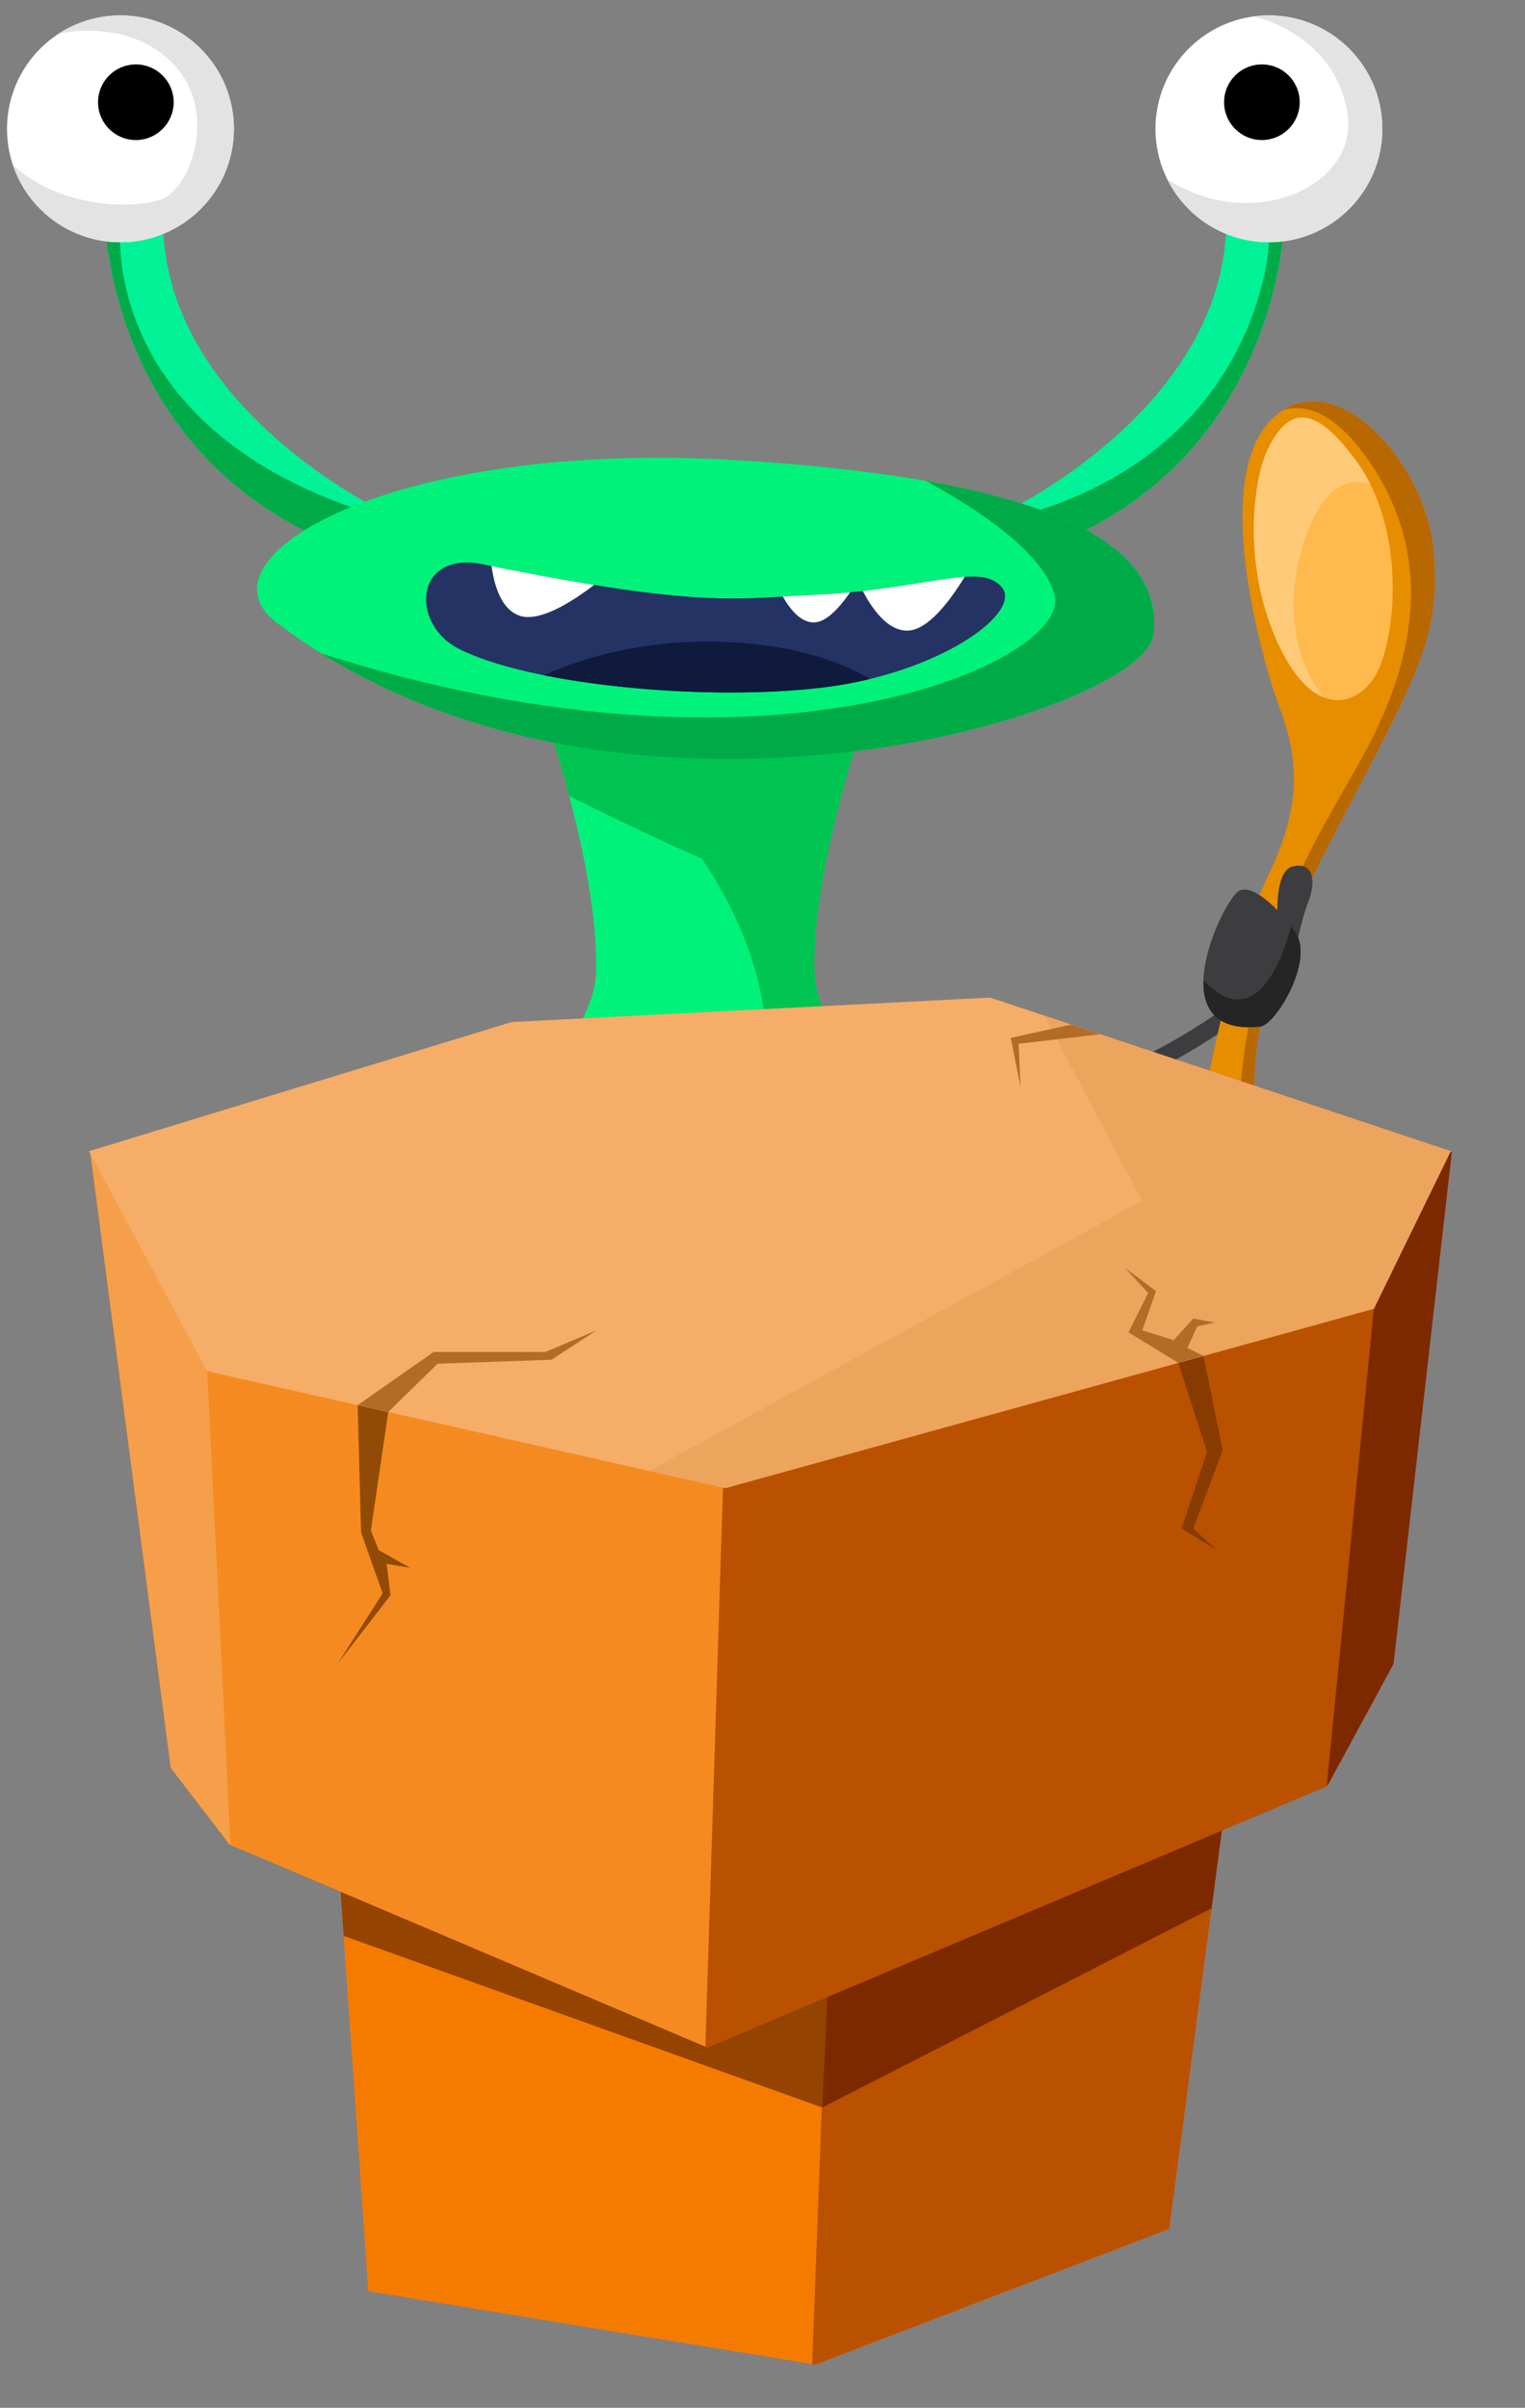 <svg xmlns="http://www.w3.org/2000/svg" xmlns:xlink="http://www.w3.org/1999/xlink" viewBox="0 0 1209.07 1909.19"><rect x="0" y="0" width="1209.07" height="1909.19" fill="#808080" stroke="none"/><defs><clipPath id="clip-path" transform="translate(5.55 12.21)"><path d="M812.36,1082.62C796.59,909.36,642.57,841.16,640.15,758.21S683.81,544.4,683.81,544.4H423.36S469.44,675.27,467,758.21,310.57,909.36,294.8,1082.62,553.12,1239.3,553.12,1239.3H554S828.13,1255.88,812.36,1082.62Z" style="fill:#01f27a"/></clipPath><clipPath id="clip-path-2" transform="translate(5.55 12.21)"><path d="M1012.68,162.12S1010.46,350.88,823.91,422L788.38,395.3s191-88.83,177.66-248.73Z" style="fill:#01f296"/></clipPath><clipPath id="clip-path-3" transform="translate(5.55 12.21)"><circle cx="1000.47" cy="89.94" r="89.94" style="fill:#fff"/></clipPath><clipPath id="clip-path-4" transform="translate(5.55 12.21)"><path d="M77.73,162.12S80,350.88,266.49,422L302,395.3S111,306.47,124.36,146.57Z" style="fill:#01f296"/></clipPath><clipPath id="clip-path-5" transform="translate(5.55 12.21)"><circle cx="89.94" cy="89.94" r="89.94" style="fill:#fff"/></clipPath><clipPath id="clip-path-6" transform="translate(5.55 12.21)"><path d="M214,481.73c-68.39-51.76,92.16-145.62,365-129s337.31,75.57,329.93,138.24S479.39,682.64,214,481.73Z" style="fill:#01f27a"/></clipPath><clipPath id="clip-path-7" transform="translate(5.55 12.21)"><path d="M357.55,501.9c-37.9-19.71-34.79-77.86,20-66.62,173.23,35.53,204.32,26.64,257.62,24.42,93.22-3.88,135.46-26.65,153.23-6.66S739.52,521.89,646.25,533,413.07,530.77,357.55,501.9Z" style="fill:#243364"/></clipPath><clipPath id="clip-path-8" transform="translate(5.55 12.21)"><path d="M423.06,1264.74c-28.87-4.44-31.09-68.84,11.1-75.51s94.45,34.79,98.3,59.59S423.06,1264.74,423.06,1264.74Z" style="fill:#0cf280"/></clipPath><clipPath id="clip-path-9" transform="translate(5.55 12.21)"><path d="M695.68,1264.74c28.87-4.44,31.09-68.84-11.1-75.51s-94.44,34.79-98.3,59.59S695.68,1264.74,695.68,1264.74Z" style="fill:#0cf280"/></clipPath><clipPath id="clip-path-10" transform="translate(5.55 12.21)"><path d="M941,913.57c2.09-26.61,23.32-157.4,60.1-234.2s11.32-115.78.62-151.89S956.37,363.27,1004,318.93s120.15,34.12,126.88,104.6-13.49,100.53-81.46,231.19-62.68,192-57.91,222.22,15.4,71.13-10.23,79.6S938.87,940.29,941,913.57Z" style="fill:#e68d00"/></clipPath><clipPath id="clip-path-11" transform="translate(5.55 12.21)"><path d="M999.89,343.33c-9.74,18.81-21.57,82.36,4.12,146.06s59.85,62.46,78.28,38.24,29-115.87-11.29-172.46S1012.42,319.15,999.89,343.33Z" style="fill:#ffb94d"/></clipPath><clipPath id="clip-path-12" transform="translate(5.55 12.21)"><path d="M1021.93,727.84c-8.71-13.64-32.61-40.07-45-33.75s-65.61,116.28,16.55,107.74C1005.88,800.55,1036.09,750,1021.93,727.84Z" style="fill:#3d3c3f"/></clipPath><clipPath id="clip-path-13" transform="translate(5.55 12.21)"><polygon points="261.74 1448.21 286.44 1804.53 640.99 1862.74 921.46 1755.14 970.85 1381.18 261.74 1448.21" style="fill:#f57b00"/></clipPath><clipPath id="clip-path-14" transform="translate(5.55 12.21)"><polygon points="637.07 1896.98 651.08 1523.5 1001.22 1400.56 940.52 1795.83 637.07 1896.98" style="fill:#ba5100"/></clipPath><clipPath id="clip-path-15" transform="translate(5.55 12.21)"><polygon points="65.94 901.38 129.76 1389.66 176.44 1450.36 555.44 1611.38 1046.7 1404.11 1099.25 1307.19 1145.48 901.38 65.94 901.38" style="fill:#ba5100"/></clipPath><clipPath id="clip-path-16" transform="translate(5.55 12.21)"><polygon points="157.77 1056.64 178 1465.92 553.04 1630.87 568.6 1137.56 157.77 1056.64" style="fill:#f58b20"/></clipPath><clipPath id="clip-path-17" transform="translate(5.55 12.21)"><polygon points="65.06 900.6 400.21 798.17 779.46 778.79 1144.6 900.6 1083.69 1025.52 569.55 1167.74 158.55 1075 65.06 900.6" style="fill:#f5ad67"/></clipPath></defs><g id="Layer_2" data-name="Layer 2"><g id="monster-with-a-stone-table-2"><path d="M446.18,843s-177.62,1.33-222.35,64.27S423.58,1106,423.58,1106" transform="translate(5.55 12.21)" style="fill:none;stroke:#3d3c3f;stroke-miterlimit:10;stroke-width:14.006px"/><path d="M812.36,1082.62C796.59,909.36,642.57,841.16,640.15,758.21S683.81,544.4,683.81,544.4H423.36S469.44,675.27,467,758.21,310.57,909.36,294.8,1082.62,553.12,1239.3,553.12,1239.3H554S828.13,1255.88,812.36,1082.62Z" transform="translate(5.55 12.21)" style="fill:#01f27a"/><g style="clip-path:url(#clip-path)"><path d="M423.06,607.39s157.68,82.17,242.07,104.37L696.22,563,423.06,545.2Z" transform="translate(5.55 12.21)" style="fill:#00c452"/><path d="M507.45,616.27s79.95,73.29,93.27,177.66,97.72,168.78,64.41,284.26c-13.45,46.61-117.71,195.43-388.64,75.51L332,1227l111,22.2,230.65,16.72,113.57-47.81,60-86.61L831.69,984.92,707.32,836.13,665.13,702.88,702.88,545.2l-235.67,2.88Z" transform="translate(5.55 12.21)" style="fill:#00c452"/></g><path d="M1012.68,162.12S1010.46,350.88,823.91,422L788.38,395.3s191-88.83,177.66-248.73Z" transform="translate(5.55 12.21)" style="fill:#01f296"/><g style="clip-path:url(#clip-path-2)"><path d="M1000.47,181S993.8,343.11,805,396.41l70,29.66,41-34.1,68.84-75.51,40-91,8.88-79.95L994.91,156.2" transform="translate(5.55 12.21)" style="fill:#00ab47"/></g><circle cx="1006.02" cy="102.16" r="89.94" style="fill:#fff"/><g style="clip-path:url(#clip-path-3)"><path d="M985.34,0s66.2,12.21,77.31,76.62S969.38,181,900.53,114.37L927.18,161l26.65,20,45.77,8.76,40.84-4.31,35.53-31.1,22.21-37.75,4.44-35.53L1089.3,30,1051.54-1.11l-51.07-11.1L985.34,0" transform="translate(5.55 12.21)" style="fill:#e3e3e3"/></g><circle cx="1000.47" cy="81.06" r="29.98"/><path d="M77.73,162.12S80,350.88,266.49,422L302,395.3S111,306.47,124.36,146.57Z" transform="translate(5.55 12.21)" style="fill:#01f296"/><g style="clip-path:url(#clip-path-4)"><path d="M76.62,161l13.32,6.66S72.18,325.35,285.37,394.19l-60.54,31.88-61.6-25.22-60-75.5L65.51,243.18l-11.1-80L76.62,161" transform="translate(5.55 12.21)" style="fill:#00ab47"/></g><circle cx="95.49" cy="102.16" r="89.94" style="fill:#fff"/><g style="clip-path:url(#clip-path-5)"><path d="M41,14.48S96.6,1.11,132.14,38.86s13.32,97.72-8.89,106.6-91,8.88-128.8-37.75L-1.11,141l35.53,37.75,33.31,15.55,86.61-15.55,25.54-50.19,18.88-38.64-8.88-42.19L149.9,10,96.6-12.21,47.75-1.11,41,14.48" transform="translate(5.55 12.21)" style="fill:#e3e3e3"/></g><circle cx="107.71" cy="81.06" r="29.98"/><path d="M214,481.73c-68.39-51.76,92.16-145.62,365-129s337.31,75.57,329.93,138.24S479.39,682.64,214,481.73Z" transform="translate(5.55 12.21)" style="fill:#01f27a"/><g style="clip-path:url(#clip-path-6)"><path d="M689.56,349.77s126.58,55.34,141,109.84-247.7,173.55-640.69,25.63l93.27,60,224.3,71.07,284.26-26.65,146.72-77.76-9-91L805,349.77Z" transform="translate(5.55 12.21)" style="fill:#00ab47"/></g><path d="M357.55,501.9c-37.9-19.71-34.79-77.86,20-66.62,173.23,35.53,204.32,26.64,257.62,24.42,93.22-3.88,135.46-26.65,153.23-6.66S739.52,521.89,646.25,533,413.07,530.77,357.55,501.9Z" transform="translate(5.55 12.21)" style="fill:#243364"/><g style="clip-path:url(#clip-path-7)"><path d="M383.09,423.06s0,46.64,24.43,53.3,71.06-35.53,71.06-35.53Z" transform="translate(5.55 12.21)" style="fill:#fff"/><path d="M610.73,451.78s12.22,31.37,30.39,29.46,38.5-42.51,38.5-42.51Z" transform="translate(5.55 12.21)" style="fill:#fff"/><path d="M674.61,447.91s16.5,42.38,41.06,39.8,52-57.43,52-57.43Z" transform="translate(5.55 12.21)" style="fill:#fff"/><path d="M400.85,536.32s62-41.72,160.9-39.74,137.16,40.31,137.16,40.31S471.92,583,400.85,536.32Z" transform="translate(5.55 12.21)" style="fill:#0f1a3d"/></g><path d="M423.06,1264.74c-28.87-4.44-31.09-68.84,11.1-75.51s94.45,34.79,98.3,59.59S423.06,1264.74,423.06,1264.74Z" transform="translate(5.55 12.21)" style="fill:#0cf280"/><g style="clip-path:url(#clip-path-8)"><path d="M507.45,1211.44s8.88,22.21,4.44,33.31-88.83,24.43-111,2.22L412,1264.74l13.32,2.22,93.27,4.44,20-13.32V1247l-13.32-20Z" transform="translate(5.55 12.21)" style="fill:#00ab47"/></g><path d="M695.68,1264.74c28.87-4.44,31.09-68.84-11.1-75.51s-94.44,34.79-98.3,59.59S695.68,1264.74,695.68,1264.74Z" transform="translate(5.55 12.21)" style="fill:#0cf280"/><g style="clip-path:url(#clip-path-9)"><path d="M662.91,1189.23s33.31,11.11,35.53,26.65-17.77,62.19-117.7,33.31l8.88,15.55,33.31,4.44H714l6.67-17.76,2.22-28.87-11.11-24.43-22.2-13.33-26.65,4.44" transform="translate(5.55 12.21)" style="fill:#00ab47"/></g><g id="hand"><path d="M597.37,835.71S773.68,948,994,774.57" transform="translate(5.55 12.21)" style="fill:none;stroke:#3d3c3f;stroke-miterlimit:10;stroke-width:14.006px"/><path d="M941,913.57c2.09-26.61,23.32-157.4,60.1-234.2s11.32-115.78.62-151.89S956.37,363.27,1004,318.93s120.15,34.12,126.88,104.6-13.49,100.53-81.46,231.19-62.68,192-57.91,222.22,15.4,71.13-10.23,79.6S938.87,940.29,941,913.57Z" transform="translate(5.55 12.21)" style="fill:#e68d00"/><g style="clip-path:url(#clip-path-10)"><path d="M994,323.85s37.06-43.23,87.27,31.61,35.57,155.93-6.08,231.55S954.34,775.83,982.3,966l26.64-29.21-3.63-137.47,56.32-134.25,58.45-111.27,29-111.1-21.33-60.43-40.4-57.72L1041.52,295l-43.46,15.16Z" transform="translate(5.55 12.21)" style="fill:#b86800"/></g><path d="M999.89,343.33c-9.74,18.81-21.57,82.36,4.12,146.06s59.85,62.46,78.28,38.24,29-115.87-11.29-172.46S1012.42,319.15,999.89,343.33Z" transform="translate(5.55 12.21)" style="fill:#ffb94d"/><g style="clip-path:url(#clip-path-11)"><path d="M1095.55,380.45s-41.12-39.51-66.5,34.47,8.83,132.24,31.14,136.11-35.46,17.32-35.46,17.32l-48.85-96.07-5.44-102.7,49.09-82.09,58.07,26.16Z" transform="translate(5.55 12.21)" style="fill:#ffca78"/></g><path d="M1007.77,723.1s-4.59-44.18,11.56-48.25,18.94,11.33,12.4,28-11.29,44.68-11.29,44.68Z" transform="translate(5.55 12.21)" style="fill:#3d3c3f"/><path d="M1021.93,727.84c-8.71-13.64-32.61-40.07-45-33.75s-65.61,116.28,16.55,107.74C1005.88,800.55,1036.09,750,1021.93,727.84Z" transform="translate(5.55 12.21)" style="fill:#3d3c3f"/><g style="clip-path:url(#clip-path-12)"><path d="M1018.35,720.54s-22,101.72-74.1,39.72l1.56,31.79,30,12.92,34.63-3.42,22.36-68.93-14.44-12.08" transform="translate(5.55 12.21)" style="fill:#252526"/></g></g><polygon points="267.29 1460.43 291.99 1816.75 646.54 1874.96 927.01 1767.36 976.4 1393.39 267.29 1460.43" style="fill:#f57b00"/><g style="clip-path:url(#clip-path-13)"><polygon points="642.62 1909.19 656.63 1535.71 1006.77 1412.77 946.08 1808.04 642.62 1909.19" style="fill:#ba5100"/><g style="clip-path:url(#clip-path-14)"><polygon points="651.96 1671.1 977.2 1504.59 992.76 1394.1 622.39 1526.37 651.96 1671.1" style="fill:#7d2900"/></g><polygon points="651.96 1671.1 261.36 1531.04 259.8 1478.13 580.38 1562.16 656.63 1566.83 651.96 1671.1" style="fill:#944300"/></g><polygon points="71.49 913.6 135.31 1401.88 181.99 1462.57 560.99 1623.59 1052.25 1416.33 1104.81 1319.4 1151.04 913.6 71.49 913.6" style="fill:#ba5100"/><g style="clip-path:url(#clip-path-15)"><polygon points="1149.93 868.11 1089.24 1037.73 1051.9 1415.88 1167.05 1268.05 1187.28 871.22 1149.93 868.11" style="fill:#7d2900"/><polygon points="69.95 888.34 203.78 1118.65 203.78 1487.47 163.32 1478.13 110.41 1394.1 34.16 903.9 69.95 888.34" style="fill:#f59f4a"/><polygon points="163.32 1068.86 183.55 1478.13 558.59 1643.09 574.15 1149.78 163.32 1068.86" style="fill:#f58b20"/><g style="clip-path:url(#clip-path-16)"><polyline points="283.56 1114.17 286.26 1215.14 303.38 1263.38 267.58 1319.4 309.6 1264.93 306.49 1240.04 325.16 1243.15 300.26 1229.14 294.04 1213.58 307.81 1119.64 283.56 1114.17" style="fill:#914b06"/></g><polyline points="954.14 1075.11 969.42 1149.78 946.08 1212.03 964.75 1229.14 936.74 1212.03 956.97 1151.34 934.15 1080.64 954.14 1075.11" style="fill:#873b00"/></g><polygon points="70.61 912.81 405.76 810.38 785.01 791 1150.15 912.81 1089.24 1037.73 575.1 1179.96 164.1 1087.22 70.61 912.81" style="fill:#f5ad67"/><g style="clip-path:url(#clip-path-17)"><polygon points="793.57 740.5 905.62 952.14 451.21 1201.13 591.27 1268.05 1209.07 1026.84 1209.07 897.68 793.57 740.5" style="fill:#eda45d"/><polyline points="283.56 1114.17 343.84 1071.97 432.54 1071.97 473 1054.85 437.21 1078.19 346.95 1081.31 307.81 1119.64 283.56 1114.17" style="fill:#b36c28"/><polyline points="849.26 812.43 801.35 822.98 809.13 861.89 807.58 827.65 872.18 820.08 849.26 812.43" style="fill:#b36c28"/><polyline points="934.15 1080.64 894.72 1056.41 910.28 1025.28 891.61 1005.05 916.51 1023.73 905.62 1054.85 930.51 1062.63 946.08 1045.52 963.19 1048.63 949.19 1051.74 941.41 1068.86 954.14 1075.11 934.15 1080.64" style="fill:#b36c28"/></g></g></g></svg>